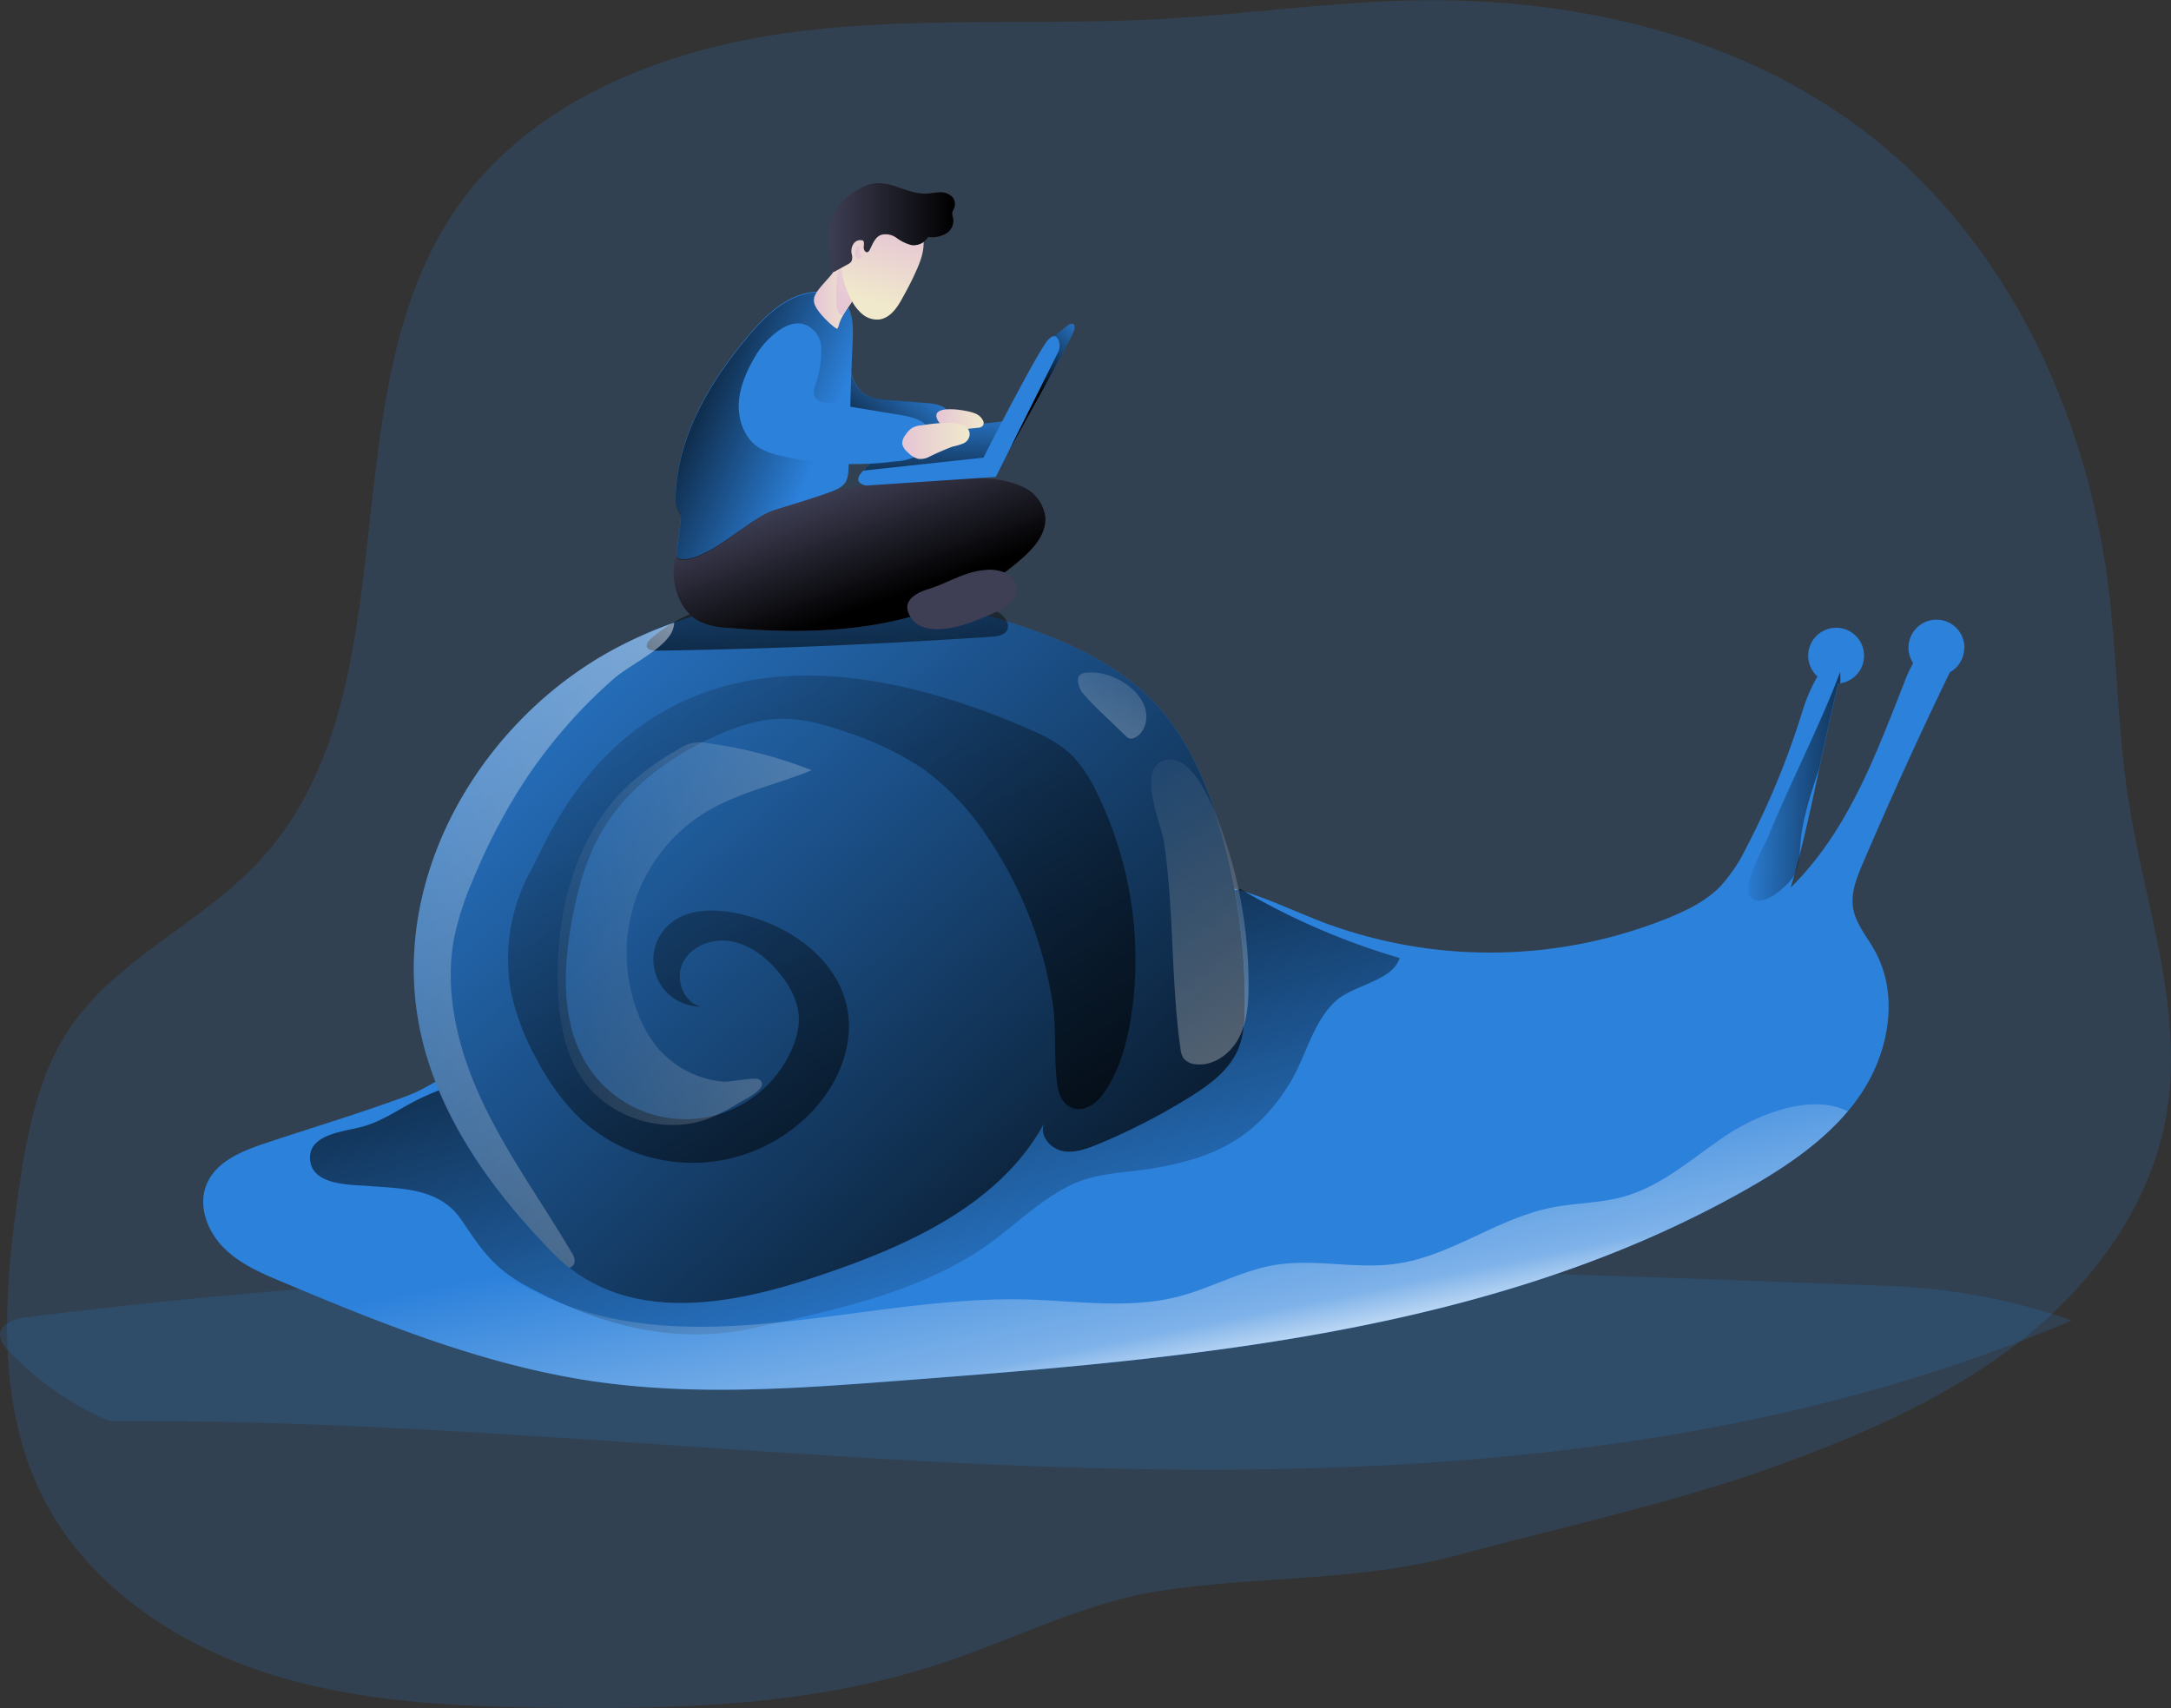 <svg id="Layer_1" data-name="Layer 1" xmlns="http://www.w3.org/2000/svg" xmlns:xlink="http://www.w3.org/1999/xlink" viewBox="0 0 472.65 371.91"><rect x="0" y="0" width="472.65" height="371.91" fill="#333333" stroke="none"/><defs><linearGradient id="linear-gradient" x1="249.68" y1="78.37" x2="236.6" y2="91.81" gradientUnits="userSpaceOnUse"><stop offset="0" stop-opacity="0"/><stop offset="0.99"/></linearGradient><linearGradient id="linear-gradient-2" x1="215.28" y1="94.87" x2="214.56" y2="120.1" xlink:href="#linear-gradient"/><linearGradient id="linear-gradient-3" x1="208.47" y1="85.31" x2="192.19" y2="106.56" xlink:href="#linear-gradient"/><linearGradient id="linear-gradient-4" x1="215.34" y1="98.29" x2="225.65" y2="98.29" gradientUnits="userSpaceOnUse"><stop offset="0" stop-color="#e5c5d5"/><stop offset="0.42" stop-color="#ead4d1"/><stop offset="1" stop-color="#f0e9cb"/></linearGradient><linearGradient id="linear-gradient-5" x1="216.68" y1="307.4" x2="176.65" y2="161.27" xlink:href="#linear-gradient"/><linearGradient id="linear-gradient-6" x1="113.76" y1="126.92" x2="286.66" y2="319.35" xlink:href="#linear-gradient"/><linearGradient id="linear-gradient-7" x1="193.26" y1="115.36" x2="189.88" y2="175.4" xlink:href="#linear-gradient"/><linearGradient id="linear-gradient-8" x1="140.09" y1="122.88" x2="275.37" y2="358" xlink:href="#linear-gradient"/><linearGradient id="linear-gradient-9" x1="193.71" y1="112.65" x2="202.87" y2="138.45" xlink:href="#linear-gradient"/><linearGradient id="linear-gradient-10" x1="189.52" y1="105.53" x2="150.09" y2="89.25" xlink:href="#linear-gradient"/><linearGradient id="linear-gradient-11" x1="188.64" y1="71.63" x2="197.58" y2="71.63" xlink:href="#linear-gradient-4"/><linearGradient id="linear-gradient-12" x1="192.21" y1="71.87" x2="212.1" y2="58.36" xlink:href="#linear-gradient-4"/><linearGradient id="linear-gradient-13" x1="207.87" y1="102.9" x2="222.56" y2="102.9" xlink:href="#linear-gradient-4"/><linearGradient id="linear-gradient-14" x1="204.92" y1="55.54" x2="200.53" y2="72.35" xlink:href="#linear-gradient-4"/><linearGradient id="linear-gradient-15" x1="191.93" y1="56.46" x2="219.35" y2="56.46" xlink:href="#linear-gradient"/><linearGradient id="linear-gradient-16" x1="24.67" y1="264.8" x2="284.12" y2="153.94" gradientUnits="userSpaceOnUse"><stop offset="0.02" stop-color="#fff" stop-opacity="0"/><stop offset="0.58" stop-color="#fff" stop-opacity="0.39"/><stop offset="0.68" stop-color="#fff" stop-opacity="0.68"/><stop offset="1" stop-color="#fff"/></linearGradient><linearGradient id="linear-gradient-17" x1="115.64" y1="206.26" x2="322.54" y2="224.35" xlink:href="#linear-gradient-16"/><linearGradient id="linear-gradient-18" x1="244.35" y1="166.63" x2="342.01" y2="316.02" xlink:href="#linear-gradient-16"/><linearGradient id="linear-gradient-19" x1="262.34" y1="135.16" x2="231.6" y2="220.17" xlink:href="#linear-gradient-16"/><linearGradient id="linear-gradient-20" x1="390.9" y1="177.83" x2="426.25" y2="178.68" xlink:href="#linear-gradient"/><linearGradient id="linear-gradient-21" x1="235.73" y1="258.87" x2="250.56" y2="331.57" xlink:href="#linear-gradient-16"/><linearGradient id="linear-gradient-22" x1="197.79" y1="61.48" x2="213.46" y2="74.92" xlink:href="#linear-gradient-4"/></defs><title>Slow Working</title><path d="M399.92,325.46c18.46-6.81,36.76-14.86,52.14-27.14s27.71-29.29,31.05-48.68c3.95-22.87-4.74-45.76-8.29-68.69-2.42-15.66-2.44-31.61-4.48-47.32-4.83-37.28-22-73.89-51.6-97.1C390.82,14.61,354.11,6.17,318.62,7c-18.23.4-36.34,3.06-54.55,4.05-27.46,1.51-55.17-.76-82.38,3.18S126.72,29.46,111,52c-28.9,41.4-8.82,105.82-43.35,142.65-12.59,13.43-31,21.07-41.2,36.4-6.78,10.19-9.1,22.63-10.88,34.74-3.35,22.69-5.07,47,5.39,67.44,9.57,18.67,28.31,31.37,48.27,37.85s41.24,7.42,62.22,7.66c28.37.34,57.24-.59,84.2-9.44C232,364,247.5,355.72,264.5,353.2c22.39-3.32,42.77-1.85,64.82-7.83C353.05,338.94,376.69,334,399.92,325.46Z" transform="translate(-11.46 -6.9)" fill="#2c81db" opacity="0.18" style="isolation:isolate"/><path d="M240.35,80.57l3.92-3.07s1.45-.61,1.09,1.14-14,26-14,26Z" transform="translate(-11.46 -6.9)" fill="#2c81db"/><path d="M240.35,80.57l3.92-3.07s1.45-.61,1.09,1.14-14,26-14,26Z" transform="translate(-11.46 -6.9)" fill="url(#linear-gradient)"/><path d="M210,100.65a5.54,5.54,0,0,1,1.28-.6,7.09,7.09,0,0,1,2-.22,142.22,142.22,0,0,0,17.49-1.32q-1.44,3.49-3.06,6.92a5.28,5.28,0,0,1-1.36,2,5.16,5.16,0,0,1-3.07.79c-4.93.18-10.73.91-15.65,1.13-1.25,0-2.5.14-3.74.28-1,.11-3.33.75-4.25.55-1.17-.26.87-1.83,1.6-2.59s1.64-1.59,2.5-2.34A37.85,37.85,0,0,1,210,100.65Z" transform="translate(-11.46 -6.9)" fill="#2c81db"/><path d="M210,100.65a5.54,5.54,0,0,1,1.28-.6,7.09,7.09,0,0,1,2-.22,142.22,142.22,0,0,0,17.49-1.32q-1.44,3.49-3.06,6.92a5.28,5.28,0,0,1-1.36,2,5.16,5.16,0,0,1-3.07.79c-4.93.18-10.73.91-15.65,1.13-1.25,0-2.5.14-3.74.28-1,.11-3.33.75-4.25.55-1.17-.26.87-1.83,1.6-2.59s1.64-1.59,2.5-2.34A37.85,37.85,0,0,1,210,100.65Z" transform="translate(-11.46 -6.9)" fill="url(#linear-gradient-2)"/><path d="M196.39,86.05c.36,2.42,1.07,5,3.05,6.47C201,93.66,203,93.85,205,94l8.29.66c1.87.15,4.1.55,4.81,2.29a3.36,3.36,0,0,1-1.11,3.65,7.73,7.73,0,0,1-3.72,1.53c-5.12.93-10.42.07-15.4-1.44-2.92-.89-6.07-2.27-7.27-5.08a9.91,9.91,0,0,1-.61-3.9,31.58,31.58,0,0,1,1.59-9.88c.49-1.5,1.9-3.87,3.43-2C196.17,81.32,196.13,84.26,196.39,86.05Z" transform="translate(-11.46 -6.9)" fill="#2c81db"/><path d="M196.33,86c.36,2.42,1.07,5,3,6.47,1.55,1.14,3.59,1.33,5.51,1.48l8.29.66c1.87.15,4.1.55,4.81,2.29a3.36,3.36,0,0,1-1.11,3.65,7.62,7.62,0,0,1-3.72,1.52c-5.12.94-10.42.08-15.4-1.43-2.92-.89-6.07-2.27-7.27-5.08a9.91,9.91,0,0,1-.61-3.9,31.58,31.58,0,0,1,1.59-9.88c.49-1.5,1.9-3.87,3.43-2C196.1,81.26,196.07,84.19,196.33,86Z" transform="translate(-11.46 -6.9)" fill="url(#linear-gradient-3)"/><path d="M223.54,96.84a3.27,3.27,0,0,1,2,1.76,1.13,1.13,0,0,1-.11,1,1.58,1.58,0,0,1-1.14.44l-4,.43a5.63,5.63,0,0,1-1.69,0,4.15,4.15,0,0,1-1.26-.5,4,4,0,0,1-1.65-1.43C213.43,94.67,222,96.21,223.54,96.84Z" transform="translate(-11.46 -6.9)" fill="url(#linear-gradient-4)"/><path d="M35.32,316.32c71.94-.5,143.61,8.45,215.53,10.27s145.55-3.91,211.68-32.21a136.64,136.64,0,0,0-40.1-7.51c-135.17-5.06-271.06-10.08-405.27,6.85-2.5.31-5.69,1.36-5.7,3.89a5.14,5.14,0,0,0,1.7,3.23A65.72,65.72,0,0,0,35.32,316.32Z" transform="translate(-11.46 -6.9)" fill="#2c81db" opacity="0.18" style="isolation:isolate"/><path d="M439.1,147.93a6.13,6.13,0,0,1-3.14,5.35Q426,173.86,417,194.93c-1.31,3.07-2.62,6.34-2.1,9.63.54,3.45,3,6.22,4.68,9.27,5.36,9.54,3.21,21.95-2.85,31.06a43.26,43.26,0,0,1-3,4c-5.91,7-13.86,12.32-21.93,16.91-55.24,31.35-120.91,36.87-184.24,41.71-22.41,1.71-45.06,3.41-67.31.09C116.92,304.1,94.78,295.21,73,286.05c-4.67-1.95-9.48-4-13-7.66l-.45-.47c-3.25-3.64-5-9-3-13.4,2.17-4.89,7.78-7.07,12.84-8.76,10.1-3.37,20.37-6.45,30.35-10.12,7.62-2.82,13.55-8.61,21-12.3,18.74-9.24,37.71-18.18,57.66-24.52a238.33,238.33,0,0,1,83.11-10.95,86.55,86.55,0,0,1,18.37,2.43c6.88,1.82,13.31,5,20,7.55a103.62,103.62,0,0,0,74.9-1.13c4.07-1.67,8.13-3.67,11.21-6.82a35.21,35.21,0,0,0,5.68-8.49,176.57,176.57,0,0,0,12.47-30.53,37.28,37.28,0,0,1,3-6.7,6.08,6.08,0,1,1,5,1.49l-.43.05c-1.47,5.88-2.82,12.23-4.18,18.58s-2.73,12.69-4.2,18.53v0c-.42,1.63-.84,3.21-1.28,4.75-.24.87-.48,1.74-.74,2.58,12.32-12.21,18.19-28.05,24.55-44.2a32.93,32.93,0,0,1,2.11-4.69,6.09,6.09,0,1,1,11.17-3.36Z" transform="translate(-11.46 -6.9)" fill="#2c81db"/><path d="M281.53,200.48a151.45,151.45,0,0,0,34.65,15c-1.48,5-10.15,5.91-13.88,9.33-5.12,4.69-6.53,12.29-10.14,18.1-7.48,12-16.5,16.18-29.94,18.42-5,.83-10.54.91-15.34,2.64-6.75,2.45-12.81,8.2-18.41,12.49-15.14,11.59-34.13,15.35-52.4,19.49-17.6,4-33.9-.49-49.35-8.7-7.7-4.09-10.15-7.83-14.8-14.73s-12.72-6.81-20.27-7.4c-4-.31-12.49-.08-12.7-6-.2-5.33,7.54-5.85,11.41-6.91,4.82-1.33,8.65-4.36,13.14-6.41,16.4-7.5,34.77-9.43,52.28-13.93,16.49-4.24,32.41-10.24,49.07-13.89,11.76-2.57,23.43-3.41,34.75-7.56,6.38-2.33,12.72-5.07,19.21-6.23C266.62,202.88,274.39,202.17,281.53,200.48Z" transform="translate(-11.46 -6.9)" fill="url(#linear-gradient-5)"/><path d="M102,225.45c-3.64-30.95,15.42-62.06,42.78-77s61.25-15,90.65-4.67c10.42,3.65,20.66,8.71,28.08,16.88,6.54,7.21,10.49,16.4,13.3,25.72a133.43,133.43,0,0,1,5.68,39.4c0,3.26-.19,6.61-1.47,9.61-2,4.63-6.31,7.76-10.59,10.41a138.29,138.29,0,0,1-20,10.25c-2.48,1-5.16,2-7.78,1.41s-4.89-3.38-3.92-5.88c-9.76,17.79-30.05,26.73-49.29,33.18s-42.16,10.81-57.68-5.14C117.2,264.65,104.49,246.72,102,225.45Z" transform="translate(-11.46 -6.9)" fill="#2c81db"/><path d="M282.47,225.8c0,3.26-.18,6.62-1.46,9.61-2,4.62-6.31,7.76-10.59,10.41a138.29,138.29,0,0,1-20,10.25c-2.47,1-5.17,2-7.78,1.41s-4.89-3.38-3.91-5.88c-9.77,17.79-30,26.73-49.3,33.18-17.73,5.94-38.69,10.12-54-1.85a37.13,37.13,0,0,1-3.65-3.29c-14.58-15-27.29-32.93-29.79-54.19-3.64-30.95,15.43-62.06,42.78-77a94.08,94.08,0,0,1,13.47-6c24.53-8.68,52.45-7.34,77.19,1.33,10.4,3.65,20.66,8.71,28.07,16.88,6.54,7.21,10.49,16.4,13.31,25.72A133.79,133.79,0,0,1,282.47,225.8Z" transform="translate(-11.46 -6.9)" fill="url(#linear-gradient-6)"/><path d="M153.14,146c-.51.45-1,1.08-.84,1.72s1.21.86,2,.85q23.5-.33,47-1.52,13.07-.65,26.14-1.52c1.34-.09,3-.41,3.39-1.7a2.35,2.35,0,0,0-.2-1.68c-1.06-2.23-3.86-2.91-6.31-3.26-15.06-2.15-30.35-2-45.56-1.89C169.94,137.06,159.86,140,153.14,146Z" transform="translate(-11.46 -6.9)" fill="url(#linear-gradient-7)"/><path d="M226.05,188.54a56.48,56.48,0,0,0-13.68-14.28A67.43,67.43,0,0,0,196,166.4c-4.52-1.6-9.2-3-14-3-5.25,0-10.36,1.73-15.14,3.91-10.18,4.64-19.57,11.78-24.94,21.6-3.14,5.74-4.8,12.18-6,18.63-1.95,10.85-2.34,22.89,3.87,32A25.25,25.25,0,0,0,184.38,234a15.19,15.19,0,0,0,1-5.14c0-3.86-2-7.47-4.51-10.41-2.63-3.1-6-5.77-10-6.55s-8.6.73-10.58,4.28-.22,8.92,3.73,9.87a10.23,10.23,0,0,1-6.84-17.91c3.9-3.44,9.76-3.42,14.85-2.36,10.93,2.28,21.77,9.71,23.88,20.67,1.56,8.1-2,16.57-7.74,22.54a35.85,35.85,0,0,1-51.47.4,51.63,51.63,0,0,1-8.42-11.92A52.61,52.61,0,0,1,122.74,223a39.93,39.93,0,0,1,4.53-27c4.54-8.12,25.09-65.66,106.73-31,4,1.69,8.06,3.53,11.09,6.64a30.18,30.18,0,0,1,5.14,7.79,82.57,82.57,0,0,1,7.57,48.23c-.89,6.07-2.52,12.18-6,17.21s-9.13,4.76-10.11-1.57c-.92-6-.12-12.42-1.14-18.56A89,89,0,0,0,226.05,188.54Z" transform="translate(-11.46 -6.9)" fill="url(#linear-gradient-8)"/><path d="M226.58,111.14a20,20,0,0,1,7.86,1.9,8.35,8.35,0,0,1,4.6,6.45c.24,3.46-2.23,6.44-4.76,8.72-8.49,7.67-19.33,12.21-30.43,14.35s-22.5,2-33.76,1.05a16.75,16.75,0,0,1-6.38-1.41c-5.25-2.72-7.4-11.62-3.83-16.59,3.33-4.63,12.5-5.91,17.45-7.45C193.25,113.2,209.88,109.74,226.58,111.14Z" transform="translate(-11.46 -6.9)" fill="#3e3e54"/><path d="M226.58,111.14a20,20,0,0,1,7.86,1.9,8.35,8.35,0,0,1,4.6,6.45c.24,3.46-2.23,6.44-4.76,8.72-8.49,7.67-19.33,12.21-30.43,14.35s-22.5,2-33.76,1.05a16.75,16.75,0,0,1-6.38-1.41c-5.25-2.72-7.4-11.62-3.83-16.59,3.33-4.63,12.5-5.91,17.45-7.45C193.25,113.2,209.88,109.74,226.58,111.14Z" transform="translate(-11.46 -6.9)" fill="url(#linear-gradient-9)"/><path d="M226,131a8.59,8.59,0,0,1,4.26.59,4.25,4.25,0,0,1,2.51,3.31,4.45,4.45,0,0,1-1.64,3.55,13.1,13.1,0,0,1-3.5,2c-3.73,1.64-7.58,3.27-11.66,3.43-2.18.08-4.61-.4-5.93-2.15-2.82-3.75.61-5.66,3.5-6.56C217.79,133.87,221.38,131.37,226,131Z" transform="translate(-11.46 -6.9)" fill="#3e3e54"/><path d="M197.11,80.85c.1-3,.07-6.3-2-8.42a7.56,7.56,0,0,0-5.34-2c-6.25-.08-11.39,4.76-15.41,9.56-8.27,9.84-15.27,21.57-15.79,34.42a6.34,6.34,0,0,0,.92,4.21c.8,1-1.53,9.65-.27,9.93,5.66,1.25,15.13-8.72,20.65-10.52,4.22-1.38,8.56-2.58,12.72-4.15,3.74-1.41,3.54-2.9,3.67-6.82C196.53,98.33,196.68,89.58,197.11,80.85Z" transform="translate(-11.46 -6.9)" fill="#2c81db"/><path d="M197.11,81c.1-3,.07-6.3-2-8.42a7.56,7.56,0,0,0-5.34-2c-6.25-.08-11.39,4.76-15.41,9.56-8.27,9.84-15.27,21.57-15.79,34.42a6.34,6.34,0,0,0,.92,4.21c.8,1-1.53,9.65-.27,9.93,5.66,1.25,15.13-8.72,20.65-10.52,4.22-1.38,8.56-2.58,12.72-4.15,3.74-1.41,3.54-2.9,3.67-6.82C196.53,98.51,196.68,89.76,197.11,81Z" transform="translate(-11.46 -6.9)" fill="url(#linear-gradient-10)"/><path d="M197.21,72.19c-.78,1.22-1.62,2.26-2.27,3.47a9.33,9.33,0,0,0-.79,1.81,3.44,3.44,0,0,1-.38,1c-.21.28-4.8-3.66-5.08-5.81a2.83,2.83,0,0,1,0-.82,2.93,2.93,0,0,1,.22-.65c.7-1.6,3.06-3.67,4-5.1a2.63,2.63,0,0,1,1.28-1.15.69.69,0,0,1,.17,0,1.63,1.63,0,0,1,1.35.52,3.93,3.93,0,0,1,.77,1.27C197.08,68.07,198.15,70.73,197.21,72.19Z" transform="translate(-11.46 -6.9)" fill="url(#linear-gradient-11)"/><path d="M197.21,72.19c-.78,1.22-1.62,2.26-2.27,3.47a1.62,1.62,0,0,1-.85-.62,3.72,3.72,0,0,1-.47-1.75,34,34,0,0,1,0-5.43,12,12,0,0,1,.59-3,.69.69,0,0,1,.17,0,1.63,1.63,0,0,1,1.35.52,3.93,3.93,0,0,1,.77,1.27C197.08,68.07,198.15,70.73,197.21,72.19Z" transform="translate(-11.46 -6.9)" fill="url(#linear-gradient-12)"/><path d="M211.93,105.73a11.92,11.92,0,0,1-5.11,1.6l-.25,0a70,70,0,0,1-25.06-1.18,15.08,15.08,0,0,1-4.92-1.84c-3.07-2-4.48-6-4.29-9.62s1.77-7.13,3.63-10.3A18.51,18.51,0,0,1,179,80.54c3-2.94,7.21-5.05,10.32-.91a6.13,6.13,0,0,1,.93,3.69,21.13,21.13,0,0,1-1.13,6.92c-.37,1.09-.81,2.4-.1,3.31a3.2,3.2,0,0,0,2.17,1l16.52,2.74c2.61.44,5.73,1.32,6.36,3.89A4.59,4.59,0,0,1,211.93,105.73Z" transform="translate(-11.46 -6.9)" fill="#2c81db"/><path d="M212.09,99.5a5.09,5.09,0,0,0-2.1.6,5.19,5.19,0,0,0-1.34,1.42,3.08,3.08,0,0,0-.77,2,3.24,3.24,0,0,0,1.22,1.86,4.83,4.83,0,0,0,2.24,1.42,4.07,4.07,0,0,0,2.29-.38,52,52,0,0,1,5.26-2.29,13.39,13.39,0,0,0,2.24-.66,2.29,2.29,0,0,0,1.41-1.72C223,97.64,214,99.24,212.09,99.5Z" transform="translate(-11.46 -6.9)" fill="url(#linear-gradient-13)"/><path d="M196.77,72.14a9.88,9.88,0,0,0,2.41,3.14,5,5,0,0,0,3.69,1.18c2.34-.29,3.89-2.51,5-4.56,1-1.81,2-3.66,2.84-5.55,1.07-2.31,2.05-4.8,1.79-7.33a5.38,5.38,0,0,0-3.18-4.63,8,8,0,0,0-2.59-.31,22.94,22.94,0,0,0-7,.65,8.71,8.71,0,0,0-3.92,2.42c-1.15,1.29-1.11,2.54-1.26,4.18A19.5,19.5,0,0,0,196.77,72.14Z" transform="translate(-11.46 -6.9)" fill="url(#linear-gradient-14)"/><path d="M193.29,52.93a12.59,12.59,0,0,1,5-4.78,9.71,9.71,0,0,1,3.55-1.31c3.79-.48,7.33,2.32,11.15,2.21,1,0,2-.27,3.07-.28a3.52,3.52,0,0,1,2.79,1.07,2.37,2.37,0,0,1,.35,2.36,4.61,4.61,0,0,0-.42,1,4.3,4.3,0,0,0,.22,1.32,3.3,3.3,0,0,1-1.68,3.3,6.36,6.36,0,0,1-3.82.69,3.64,3.64,0,0,1-3.67,1.73,9.64,9.64,0,0,1-3.2-1.57,4,4,0,0,0-3.41-.62c-1.27.51-1.8,2-2.4,3.21a1,1,0,0,1-.46.52c-.48.17-.86-.47-.85-1s.17-1.07-.12-1.49a1.78,1.78,0,0,0-2.08.64,2.93,2.93,0,0,0-.44,2.24,2.54,2.54,0,0,1,0,1.54,1.92,1.92,0,0,1-.88.76L193.23,66a.63.63,0,0,1-.32.1c-.29,0-.41-.38-.39-.67.15-2-.59-4.26-.59-6.34A13,13,0,0,1,193.29,52.93Z" transform="translate(-11.46 -6.9)" fill="#3e3e54"/><path d="M193.29,52.93a12.59,12.59,0,0,1,5-4.78,9.71,9.71,0,0,1,3.55-1.31c3.79-.48,7.33,2.32,11.15,2.21,1,0,2-.27,3.07-.28a3.52,3.52,0,0,1,2.79,1.07,2.37,2.37,0,0,1,.35,2.36,4.61,4.61,0,0,0-.42,1,4.3,4.3,0,0,0,.22,1.32,3.3,3.3,0,0,1-1.68,3.3,6.36,6.36,0,0,1-3.82.69,3.64,3.64,0,0,1-3.67,1.73,9.64,9.64,0,0,1-3.2-1.57,4,4,0,0,0-3.41-.62c-1.27.51-1.8,2-2.4,3.21a1,1,0,0,1-.46.52c-.48.17-.86-.47-.85-1s.17-1.07-.12-1.49a1.78,1.78,0,0,0-2.08.64,2.93,2.93,0,0,0-.44,2.24,2.54,2.54,0,0,1,0,1.54,1.92,1.92,0,0,1-.88.76L193.23,66a.63.63,0,0,1-.32.1c-.29,0-.41-.38-.39-.67.15-2-.59-4.26-.59-6.34A13,13,0,0,1,193.29,52.93Z" transform="translate(-11.46 -6.9)" fill="url(#linear-gradient-15)"/><path d="M158.24,142.47a5.32,5.32,0,0,1-1.2,3.11c-2.57,3.45-8.67,6.23-12,9.14a110.31,110.31,0,0,0-20.23,23.56,130.31,130.31,0,0,0-10.37,20.14,65.88,65.88,0,0,0-4,12.14c-2.5,12.34.81,25.22,6.22,36.59s12.85,21.62,19.26,32.47a2.94,2.94,0,0,1,.6,2.23,1.57,1.57,0,0,1-1.1,1.08,37.13,37.13,0,0,1-3.65-3.29c-14.58-15-27.29-32.93-29.79-54.19-3.64-30.95,15.43-62.06,42.78-77A94.08,94.08,0,0,1,158.24,142.47Z" transform="translate(-11.46 -6.9)" fill="url(#linear-gradient-16)"/><path d="M154.88,235.32a26.4,26.4,0,0,1-4.41-7.49,36,36,0,0,1,15.13-44.4c7-4.1,15.09-5.73,22.56-8.83a97.31,97.31,0,0,0-22.45-5.86,8,8,0,0,0-6.58,1.31,60.1,60.1,0,0,0-10.38,7.35c-12.12,11.06-16.53,28.57-15.83,45,.29,6.65,1.4,13.51,5.06,19.08,5.84,8.86,18.2,12.76,28.06,8.84a42.61,42.61,0,0,0,6.17-3.23c1.09-.66,6.94-3.33,4.6-5.11-.92-.71-6.36.58-7.87.43A21.24,21.24,0,0,1,154.88,235.32Z" transform="translate(-11.46 -6.9)" fill="url(#linear-gradient-17)"/><path d="M268.46,235.22a4.76,4.76,0,0,0,.6,2,3.65,3.65,0,0,0,2.7,1.39c3.87.47,7.58-2.25,9.4-5.7s2.1-7.48,2.12-11.38a99.55,99.55,0,0,0-7-37c-1.55-3.89-6.13-14.71-12.05-11.76-4.93,2.44,0,13.32.64,17.47C267.08,205.16,266.36,220.31,268.46,235.22Z" transform="translate(-11.46 -6.9)" fill="url(#linear-gradient-18)"/><path d="M247.9,153.37a2.16,2.16,0,0,0-1.41.58,1.75,1.75,0,0,0-.36,1.05,5.2,5.2,0,0,0,1.6,3.42c1.31,1.52,2.76,2.91,4.2,4.29l4.54,4.34a2.1,2.1,0,0,0,1,.66,1.64,1.64,0,0,0,1-.18c2.33-1.08,3.07-4.22,2.23-6.64C259.09,156.19,252.74,152.78,247.9,153.37Z" transform="translate(-11.46 -6.9)" fill="url(#linear-gradient-19)"/><path d="M412.1,155.67l-.43.05c-1.47,5.88-2.82,12.23-4.18,18.58-1.8,5.41-3.54,10.75-4,15.64-.09,1-.14,1.93-.23,2.89v0a12.53,12.53,0,0,1-1.2,4.62.66.66,0,0,1-.08.13c-1.23,2.17-6.83,7.17-9.25,4.83s2.64-10.82,3.56-13.08c4.47-11,11.65-25,15.79-36.14A22.44,22.44,0,0,1,412.1,155.67Z" transform="translate(-11.46 -6.9)" fill="url(#linear-gradient-20)"/><path d="M413.73,248.87c-5.91,7-13.86,12.32-21.93,16.91-55.24,31.35-120.91,36.87-184.24,41.71-22.41,1.71-45.06,3.41-67.31.09C116.92,304.1,94.78,295.21,73,286.05c-4.67-1.95-9.48-4-13-7.66l-.45-.47a5.37,5.37,0,0,1,1.55-2.61c1.62-1.5,4-1.85,6.16-2.11,9.07-1.09,18.36-2,27.3-.15,14.18,3,26,12.62,39.52,17.78,31.64,12.05,66.81-1.81,100.65-1,11.11.29,22.43,2.14,33.2-.61,7.19-1.85,13.82-5.69,21.14-6.9,8.71-1.44,17.69,1,26.43-.27,11.77-1.67,21.77-9.73,33.43-12.15,5.37-1.12,11-1,16.25-2.52,8.35-2.39,15-8.56,22.21-13.36C394.07,249.63,405.71,244.8,413.73,248.87Z" transform="translate(-11.46 -6.9)" fill="url(#linear-gradient-21)"/><path d="M198.56,62.05a1.24,1.24,0,0,1,.05-.63,4.1,4.1,0,0,0,.06-.49.57.57,0,0,0,0-.26.3.3,0,0,0-.33-.13.55.55,0,0,0-.32.19,1.81,1.81,0,0,0-.38,1.41,1.78,1.78,0,0,0,.36,1,.41.41,0,0,0,.2.14.51.51,0,0,0,.21,0c.19-.08.64-.36.65-.61S198.64,62.3,198.56,62.05Z" transform="translate(-11.46 -6.9)" fill="url(#linear-gradient-22)"/><path d="M200,112.62l28.26-1.88,13.51-27.06a3.21,3.21,0,0,0,.09-2.85c-.37-.74-1-1.18-2.16,0-2.29,2.43-14.13,25.71-14.13,25.71l-26.11,2.82S196.54,111.81,200,112.62Z" transform="translate(-11.46 -6.9)" fill="#2c81db"/></svg>